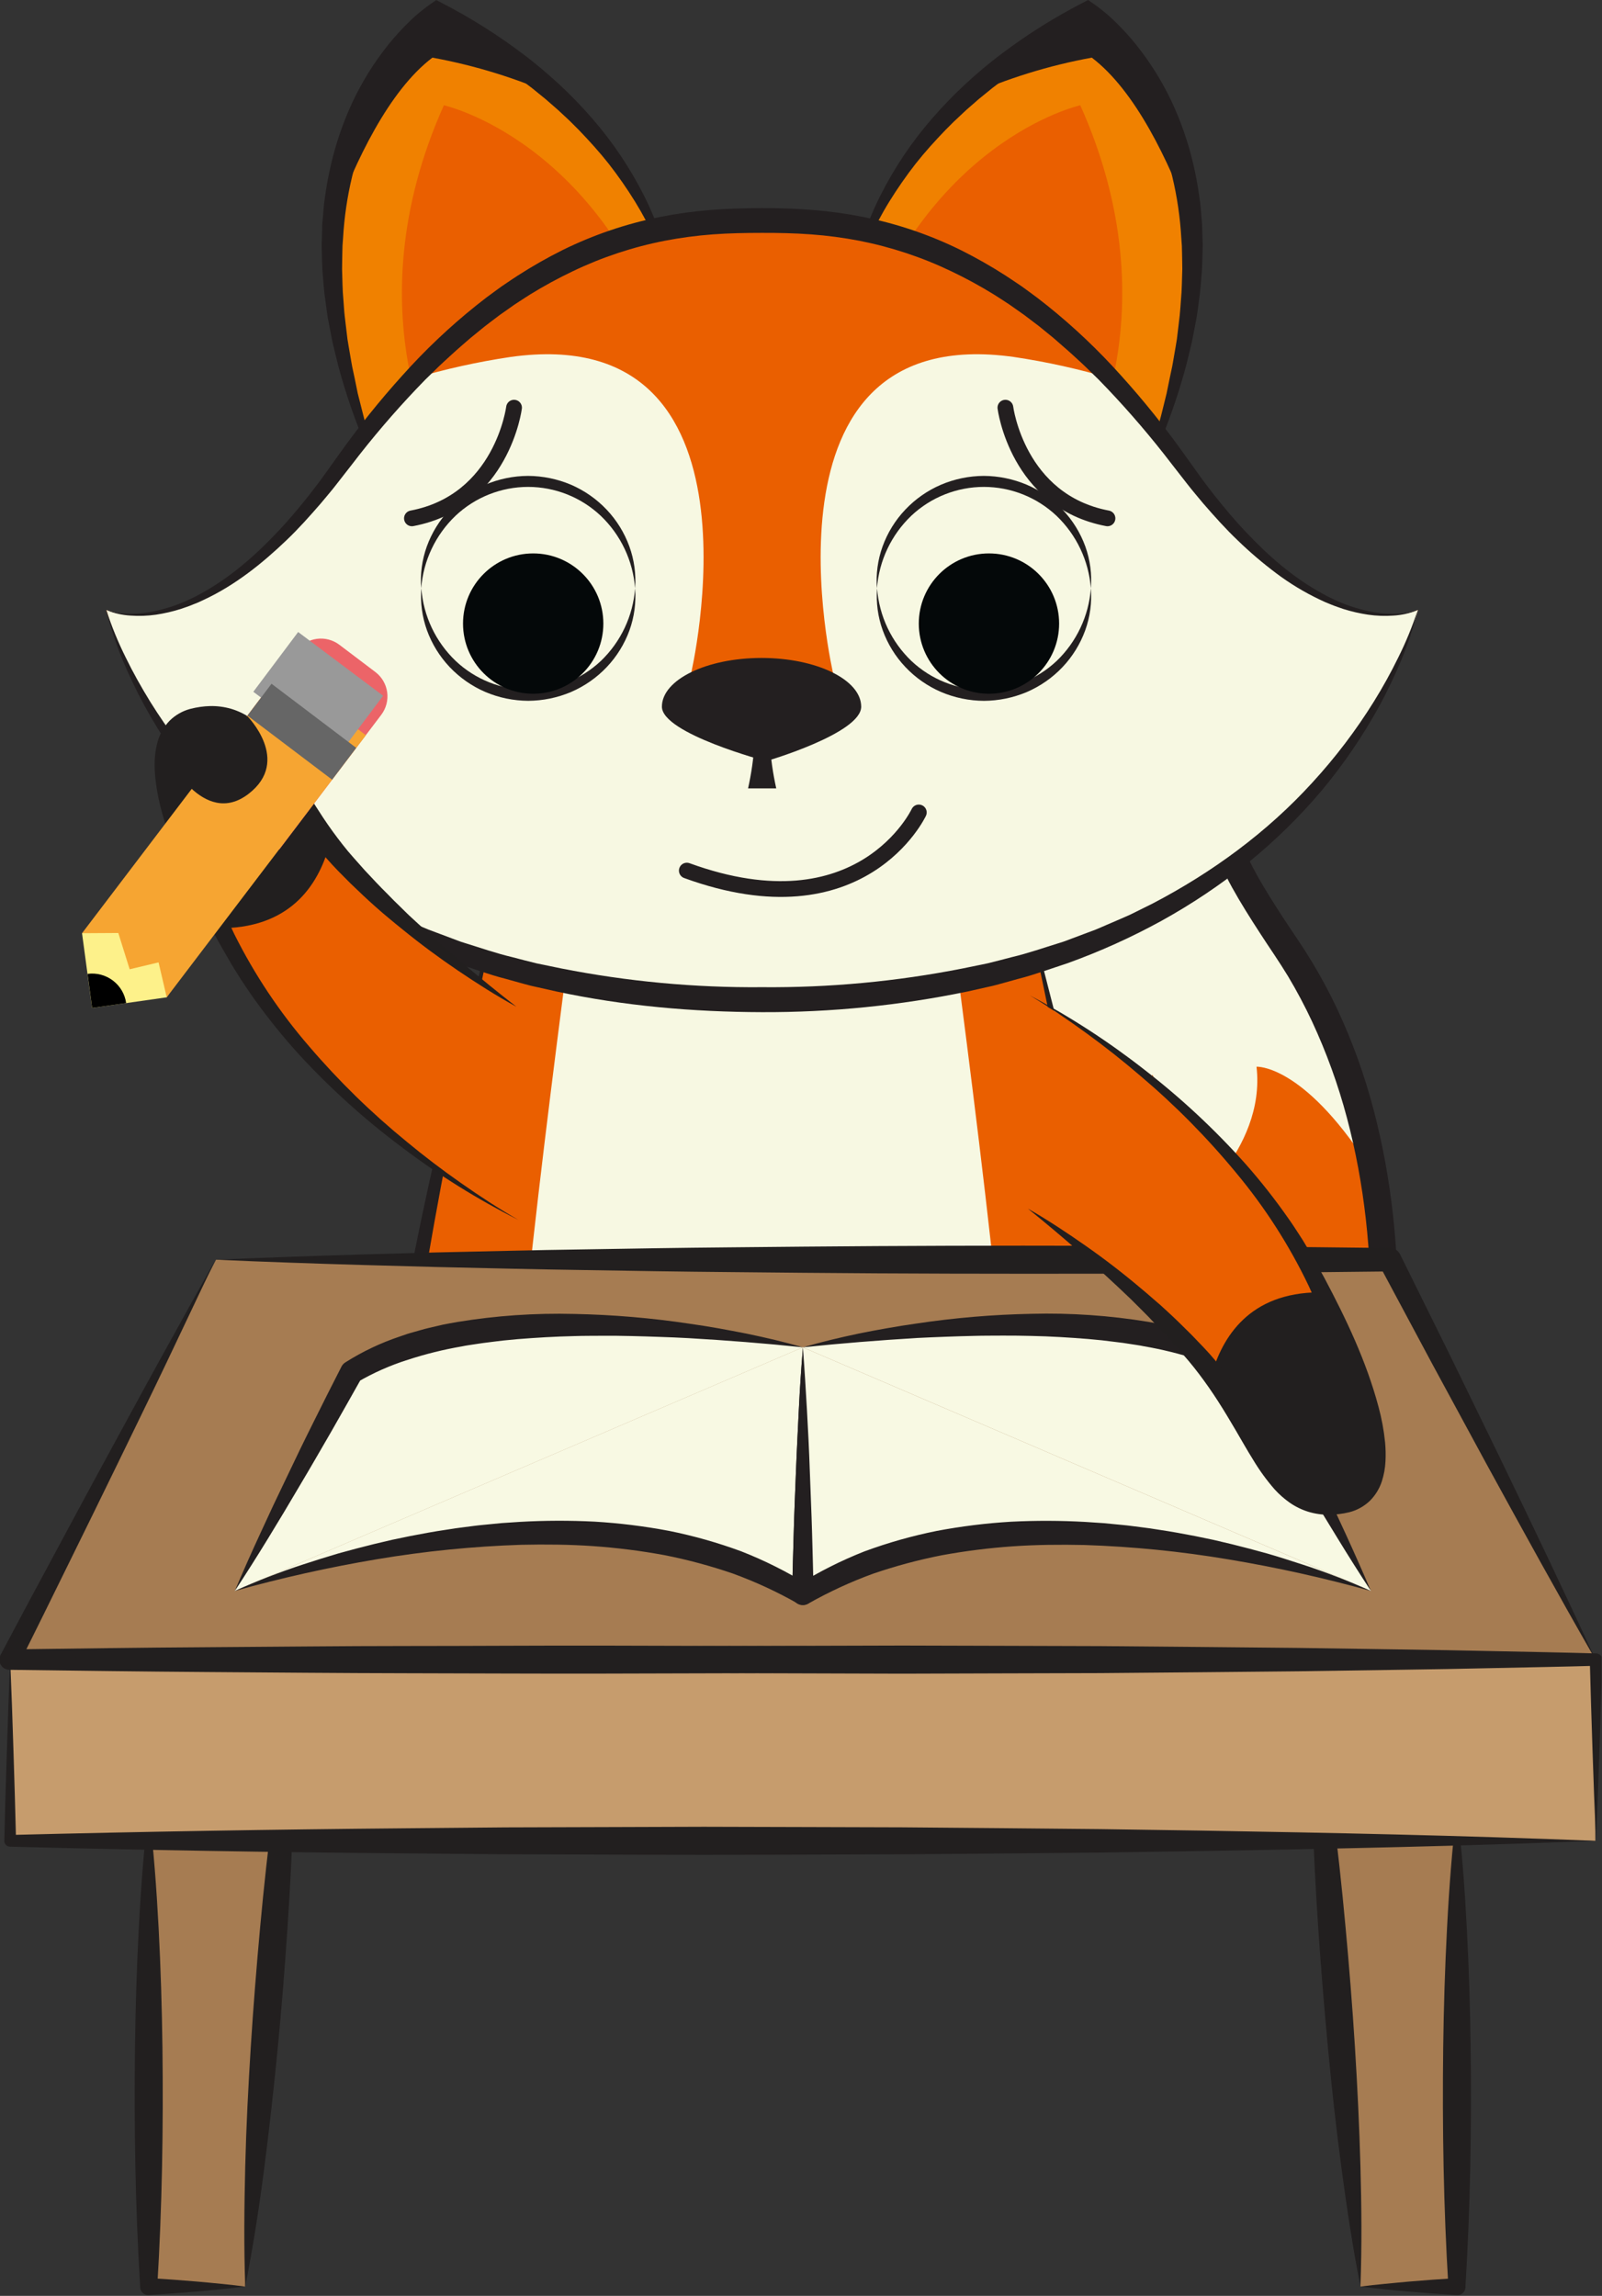 <svg width="598" height="857" viewBox="0 0 598 857" fill="none" xmlns="http://www.w3.org/2000/svg">
<rect x="0" y="0" width="598" height="857" fill="#333333" stroke="none"/>
<g clip-path="url(#clip0_4570_31418)">
<path d="M91.49 853.53H55.54V675.09H105.73L91.49 853.53Z" fill="#A67C52"/>
<path d="M55.54 675.09C59.72 674.58 63.91 674.17 68.09 673.8C72.27 673.43 76.45 673.07 80.64 672.8C84.83 672.53 89 672.23 93.18 671.97C97.36 671.71 101.55 671.5 105.73 671.32C106.208 671.299 106.686 671.372 107.135 671.535C107.585 671.698 107.999 671.949 108.352 672.272C108.705 672.595 108.99 672.985 109.193 673.419C109.395 673.853 109.509 674.322 109.53 674.8V675.42C109.043 690.353 108.293 705.257 107.28 720.13C106.28 735.02 105.1 749.89 103.65 764.74C102.2 779.59 100.56 794.42 98.65 809.23C96.74 824.04 94.45 838.82 91.54 853.56C91.01 838.56 91.17 823.56 91.54 808.66C91.91 793.76 92.68 778.82 93.62 763.93C94.56 749.04 95.75 734.18 97.11 719.32C98.47 704.46 100.11 689.63 101.98 674.82L105.77 678.92C101.59 678.74 97.41 678.49 93.22 678.26C89.03 678.03 84.86 677.75 80.68 677.43C76.5 677.11 72.31 676.8 68.13 676.43C63.95 676.06 59.69 675.59 55.54 675.09Z" fill="#221F1F"/>
<path d="M91.48 853.53C88.48 853.9 85.48 854.26 82.48 854.53C79.48 854.8 76.48 855.14 73.48 855.38C67.48 855.9 61.48 856.32 55.48 856.7C54.694 856.744 53.922 856.477 53.331 855.957C52.739 855.437 52.376 854.705 52.32 853.92V853.92V853.53C50.5 823.79 50.02 794.05 50.38 764.31C50.58 749.44 51.03 734.57 51.81 719.7C52.59 704.83 53.69 689.96 55.51 675.09C57.33 689.96 58.42 704.83 59.21 719.7C60 734.57 60.44 749.44 60.64 764.31C61 794.05 60.52 823.79 58.7 853.53L55.51 850.34C61.51 850.72 67.51 851.14 73.51 851.66C76.51 851.9 79.51 852.23 82.51 852.51C85.51 852.79 88.49 853.15 91.48 853.53Z" fill="#221F1F"/>
<path d="M507.86 853.53H543.8V675.09H493.61L507.86 853.53Z" fill="#A67C52"/>
<path d="M543.8 675.09C539.607 675.59 535.423 676.017 531.25 676.37C527.07 676.77 522.88 677.1 518.7 677.37C514.52 677.64 510.34 677.94 506.15 678.2C501.96 678.46 497.79 678.68 493.61 678.86L497.39 674.76C499.283 689.573 500.907 704.407 502.26 719.26C503.63 734.12 504.83 748.98 505.76 763.87C506.69 778.76 507.42 793.67 507.83 808.6C508.24 823.53 508.39 838.49 507.83 853.5C504.92 838.76 502.71 823.98 500.73 809.17C498.75 794.36 497.12 779.53 495.73 764.68C494.34 749.83 493.11 734.96 492.1 720.07C491.09 705.18 490.33 690.29 489.85 675.36V675.02C489.832 674.542 489.91 674.065 490.078 673.616C490.246 673.168 490.5 672.757 490.828 672.408C491.155 672.058 491.548 671.777 491.984 671.58C492.42 671.383 492.891 671.274 493.37 671.26H493.65C497.83 671.44 502.01 671.68 506.19 671.91C510.37 672.14 514.56 672.43 518.74 672.74C522.92 673.05 527.11 673.38 531.29 673.74C535.47 674.1 539.61 674.58 543.8 675.09Z" fill="#221F1F"/>
<path d="M507.85 853.53C510.85 853.15 513.85 852.79 516.85 852.53C519.85 852.27 522.85 851.92 525.85 851.68C531.85 851.16 537.85 850.74 543.85 850.36L540.66 853.55C538.84 823.81 538.36 794.07 538.72 764.33C538.92 749.46 539.37 734.59 540.15 719.72C540.93 704.85 542.02 689.98 543.85 675.11C545.67 689.98 546.75 704.85 547.54 719.72C548.33 734.59 548.78 749.46 548.97 764.33C549.34 794.07 548.86 823.81 547.03 853.55V853.94C546.976 854.727 546.614 855.461 546.022 855.984C545.431 856.506 544.658 856.774 543.87 856.73V856.73C537.87 856.35 531.87 855.93 525.87 855.41C522.87 855.17 519.87 854.84 516.87 854.56C513.87 854.28 510.85 853.9 507.85 853.53Z" fill="#221F1F"/>
<path d="M251.84 578.61C251.84 578.61 366.2 617.87 360.66 564.81C358.75 546.57 347.42 504.9 352.48 463.15C362.14 383.48 401.82 293.82 453.9 278.23C453.9 278.23 465.38 273.11 460.79 292.01C456.2 310.91 452.4 312.59 480.2 353.83C509.39 397.12 515.87 453.34 515.96 512.2C516.07 582.3 389.29 776.84 249.29 641.96L251.84 578.61Z" fill="#EA5F00"/>
<path d="M510.29 434.3C505.22 404.76 496.07 377.39 480.2 353.85C452.4 312.61 456.2 310.93 460.79 292.03C465.38 273.13 453.9 278.25 453.9 278.25C410.49 291.25 375.69 355.71 359.72 422.95C368.63 419.03 384.52 410.95 398.72 398.19C398.72 398.19 398.72 425.66 395.72 439.1C395.398 440.627 394.943 442.123 394.36 443.57C389.97 453.82 426.57 419.42 430.22 401.12C430.22 401.12 444.13 437.36 441.22 453.27C441.22 453.27 472.69 429.66 469.04 398.19C469.04 398.17 486.13 397.15 510.29 434.3Z" fill="#F7F8E2"/>
<path d="M251.84 578.61C260.84 581.36 269.84 583.68 279.03 585.66C288.151 587.666 297.37 589.195 306.65 590.24C315.9 591.19 325.27 591.58 334.35 590.36C338.843 589.837 343.228 588.623 347.35 586.76C351.285 585.04 354.533 582.055 356.58 578.28C358.406 574.388 359.066 570.049 358.48 565.79C357.99 561.33 357.1 556.71 356.24 552.13C354.48 542.95 352.74 533.69 351.33 524.36C348.52 505.71 346.99 486.66 348.52 467.58C348.91 462.79 349.52 458.11 350.16 453.42C350.8 448.73 351.56 444.06 352.4 439.42C354.073 430.087 356.1 420.84 358.48 411.68C360.86 402.52 363.573 393.44 366.62 384.44C369.69 375.44 373.1 366.6 376.98 357.92C380.833 349.201 385.146 340.692 389.9 332.43C394.671 324.094 400.042 316.117 405.97 308.56C411.954 300.872 418.787 293.884 426.34 287.73C430.198 284.612 434.313 281.826 438.64 279.4C443.033 276.905 447.684 274.894 452.51 273.4L451.91 273.63L452.5 273.39L452.97 273.23C453.28 273.13 453.58 273.04 453.89 272.96C454.523 272.796 455.169 272.683 455.82 272.62C457.368 272.446 458.936 272.617 460.41 273.12C462.136 273.733 463.638 274.852 464.72 276.33C465.578 277.53 466.186 278.891 466.51 280.33C466.651 280.923 466.758 281.524 466.83 282.13C466.83 282.68 466.94 283.27 466.94 283.79C466.963 284.791 466.926 285.793 466.83 286.79C466.653 288.635 466.352 290.465 465.93 292.27C465.54 294.01 465.13 295.56 464.72 297.16C464.31 298.76 463.91 300.3 463.58 301.78C462.877 304.436 462.604 307.188 462.77 309.93C463.22 315.02 465.92 320.66 468.92 326.14C471.92 331.62 475.43 337.09 478.92 342.49C480.69 345.19 482.5 347.89 484.31 350.58L487.07 354.77L489.73 359.05C493.195 364.79 496.362 370.705 499.22 376.77C504.877 388.889 509.42 401.497 512.79 414.44C519.58 440.25 522.22 466.94 521.79 493.44C521.68 500.08 521.4 506.63 520.91 513.32C520.256 520.13 518.977 526.865 517.09 533.44C513.396 546.285 508.515 558.759 502.51 570.7C496.611 582.597 489.885 594.065 482.38 605.02C474.905 615.993 466.605 626.38 457.55 636.09C448.5 645.857 438.564 654.765 427.87 662.7C417.141 670.701 405.437 677.304 393.04 682.35C380.566 687.384 367.335 690.288 353.9 690.94C340.492 691.516 327.088 689.694 314.32 685.56C301.682 681.439 289.687 675.557 278.69 668.09C267.78 660.707 257.624 652.266 248.37 642.89V642.89C248.246 642.766 248.15 642.617 248.088 642.454C248.026 642.29 248 642.115 248.01 641.94L250.01 609.94C250.69 599.39 251.29 588.97 251.84 578.61ZM251.84 578.61C251.54 589.36 251.34 600.05 251.18 610.61L250.58 642L250.19 641C254.95 645.42 259.883 649.627 264.99 653.62C270.07 657.621 275.361 661.346 280.84 664.78C291.685 671.698 303.447 677.063 315.78 680.72C321.907 682.5 328.172 683.764 334.51 684.5C340.818 685.209 347.177 685.349 353.51 684.92C366.197 684.002 378.64 680.96 390.32 675.92C402.04 670.876 413.08 664.378 423.18 656.58C433.336 648.759 442.749 640.019 451.3 630.47C468.447 611.299 482.823 589.82 494.01 566.66C499.626 555.202 504.166 543.248 507.57 530.95C509.223 524.948 510.334 518.81 510.89 512.61C511.33 506.28 511.59 499.78 511.67 493.37C512.02 467.67 509.36 441.9 502.77 417.2C499.5 404.878 495.15 392.868 489.77 381.31C487.078 375.554 484.097 369.936 480.84 364.48L478.34 360.48L475.73 356.48C473.9 353.75 472.08 351.02 470.29 348.25C466.7 342.72 463.16 337.13 459.9 331.25C458.216 328.219 456.707 325.094 455.38 321.89C453.91 318.413 452.969 314.736 452.59 310.98C452.433 309.025 452.466 307.059 452.69 305.11C452.918 303.292 453.252 301.489 453.69 299.71C454.08 298.01 454.51 296.4 454.91 294.83C455.31 293.26 455.74 291.66 456.07 290.22C456.403 288.852 456.641 287.462 456.78 286.06C456.917 284.979 456.893 283.884 456.71 282.81C456.64 282.46 456.53 282.29 456.58 282.37C456.696 282.52 456.852 282.635 457.03 282.7C457.17 282.75 457.08 282.7 456.8 282.7C456.638 282.715 456.478 282.742 456.32 282.78L456.06 282.86H455.95L455.35 283.08C446.979 285.724 439.178 289.913 432.35 295.43C425.321 301.065 418.948 307.472 413.35 314.53C401.93 328.7 392.77 344.85 385.08 361.61C377.423 378.476 371.11 395.92 366.2 413.78C361.229 431.642 357.655 449.864 355.51 468.28C353.61 486.56 354.64 505.18 356.98 523.62C358.13 532.85 359.69 542.05 361.16 551.32C361.88 555.98 362.64 560.59 363.04 565.46C363.236 567.977 363.132 570.508 362.73 573C362.311 575.555 361.47 578.022 360.24 580.3C358.987 582.586 357.323 584.62 355.33 586.3C353.388 587.932 351.223 589.279 348.9 590.3C344.399 592.19 339.633 593.37 334.77 593.8C325.21 594.8 315.77 593.97 306.39 592.67C297.08 591.303 287.855 589.406 278.76 586.99C269.69 584.47 260.69 581.75 251.84 578.61Z" fill="#231F20"/>
<path d="M420.21 530.42C418.93 483.69 383.03 337.19 383.03 337.19L284.48 339.83L185.93 337.19C185.93 337.19 150.03 483.69 148.75 530.42C147.47 577.15 150.03 682.71 284.48 680.07C418.93 682.71 421.49 577.15 420.21 530.42Z" fill="#EA5F00"/>
<path d="M185.93 337.19C178.49 372.41 171.13 407.63 164.58 442.98C161.29 460.65 158.15 478.34 155.63 496.08C154.39 504.94 153.25 513.83 152.63 522.66L152.41 525.96L152.29 529.24C152.2 531.42 152.2 533.7 152.18 535.91C152.18 540.37 152.18 544.82 152.36 549.26C152.641 558.103 153.443 566.921 154.76 575.67C156.06 584.352 158.067 592.914 160.76 601.27C163.417 609.545 166.989 617.497 171.41 624.98C175.803 632.39 181.186 639.166 187.41 645.12C193.661 651.012 200.662 656.056 208.23 660.12C212.043 662.148 215.965 663.96 219.98 665.55C223.98 667.13 228.14 668.46 232.32 669.64C240.757 671.923 249.37 673.491 258.07 674.33L261.35 674.65L264.64 674.88C266.82 675.06 269.03 675.12 271.22 675.22C273.41 675.32 275.63 675.31 277.83 675.36L284.54 675.31L291.25 675.36C293.45 675.31 295.66 675.36 297.86 675.22C300.06 675.08 302.26 675.06 304.44 674.88L307.73 674.65L311.01 674.33C319.709 673.486 328.323 671.918 336.76 669.64C340.94 668.45 345.08 667.13 349.1 665.54C353.115 663.954 357.038 662.144 360.85 660.12C368.418 656.04 375.415 650.98 381.66 645.07C387.884 639.119 393.267 632.347 397.66 624.94C402.059 617.477 405.614 609.549 408.26 601.3C410.945 592.945 412.935 584.382 414.21 575.7C415.531 566.952 416.335 558.133 416.62 549.29C416.767 544.85 416.827 540.4 416.8 535.94C416.8 533.73 416.8 531.45 416.69 529.27L416.57 525.99L416.34 522.69C415.7 513.86 414.55 504.98 413.34 496.11C410.81 478.37 407.68 460.68 404.34 443.01C397.8 407.66 390.44 372.44 383 337.22C392.46 371.96 401.077 406.92 408.85 442.1C412.7 459.7 416.31 477.36 419.37 495.17C420.89 504.08 422.23 513.03 423.08 522.17L423.38 525.59L423.58 529.05C423.72 531.37 423.76 533.59 423.83 535.87C423.95 540.4 423.99 544.95 423.92 549.51C423.65 567.71 421.66 586.15 416.1 603.86C413.361 612.724 409.645 621.257 405.02 629.3C400.318 637.45 394.525 644.919 387.8 651.5C381.043 658.06 373.414 663.66 365.13 668.14C361.002 670.352 356.756 672.335 352.41 674.08C348.074 675.784 343.655 677.269 339.17 678.53C330.242 680.987 321.123 682.689 311.91 683.62L308.47 683.97L305.03 684.23C302.74 684.42 300.44 684.49 298.15 684.61C295.86 684.73 293.56 684.72 291.26 684.78C288.96 684.84 286.74 684.78 284.48 684.78H277.7C275.4 684.72 273.11 684.72 270.81 684.6C268.51 684.48 266.22 684.42 263.93 684.22L260.49 683.96L257.05 683.61C247.837 682.683 238.719 680.983 229.79 678.53C225.32 677.24 220.89 675.8 216.55 674.07C212.203 672.335 207.96 670.352 203.84 668.13C195.554 663.652 187.926 658.053 181.17 651.49C174.444 644.914 168.65 637.448 163.95 629.3C159.306 621.221 155.579 612.647 152.84 603.74C147.28 586.04 145.3 567.6 145.02 549.4C144.95 544.84 145.02 540.29 145.11 535.76C145.18 533.48 145.23 531.26 145.37 528.94L145.56 525.48L145.87 522.06C146.71 512.96 148.06 504.06 149.58 495.06C152.64 477.25 156.24 459.59 160.09 441.99C163.94 424.39 168.09 406.87 172.4 389.39C174.573 380.65 176.774 371.923 179 363.21C181.227 354.497 183.537 345.823 185.93 337.19Z" fill="#231F20"/>
<path d="M383.03 337.19C366.66 339.69 350.24 341.19 333.81 342.43C317.38 343.67 300.93 344.43 284.48 344.9C268.034 344.427 251.59 343.607 235.15 342.44C218.72 341.22 202.3 339.7 185.93 337.19C202.41 335.63 218.84 335.04 235.26 334.76C251.68 334.48 268.08 334.65 284.48 335.13C300.88 334.657 317.287 334.537 333.7 334.77C350.12 335.06 366.55 335.64 383.03 337.19Z" fill="#231F20"/>
<path d="M220.29 670.16C230.918 672.277 241.664 673.753 252.47 674.58C257.81 674.98 263.14 675.23 268.47 675.35C271.14 675.41 273.81 675.45 276.47 675.43C279.13 675.41 281.86 675.43 284.59 675.35L288.68 675.42H292.68C295.36 675.42 298.03 675.42 300.68 675.32C306.013 675.2 311.347 674.937 316.68 674.53C327.484 673.687 338.227 672.191 348.85 670.05C339.4 675.9 328.65 679.58 317.74 681.89C312.266 683.017 306.729 683.811 301.16 684.27C299.77 684.4 298.37 684.49 296.98 684.56C295.59 684.63 294.2 684.72 292.8 684.75C290 684.82 287.26 684.82 284.54 684.8C281.82 684.78 279.09 684.8 276.28 684.74C274.89 684.74 273.5 684.63 272.11 684.56C270.72 684.49 269.32 684.41 267.93 684.27C262.36 683.824 256.823 683.035 251.35 681.91C240.51 679.63 229.76 675.97 220.29 670.16Z" fill="#231F20"/>
<path d="M376.1 535.8C375.24 490.42 350.98 314.25 350.98 314.25L284.38 316.81L217.78 314.25C217.78 314.25 193.52 490.42 192.69 535.8C191.86 581.18 193.56 647.36 284.42 644.8C375.24 647.36 376.97 581.19 376.1 535.8Z" fill="#F7F8E2"/>
<path d="M250.62 106.58C250.62 106.58 243.92 46.58 163.13 5.31C163.13 5.31 90.07 53.92 143.36 181.12L250.62 106.58Z" fill="#F08100"/>
<path d="M165.69 39.3C165.69 39.3 224.64 52.3 250.61 134.09L165.69 174.63C165.69 174.63 130.46 117.92 165.69 39.3Z" fill="#EA5F00"/>
<path d="M161.41 21.52C177.511 24.461 193.198 29.337 208.13 36.04C194.573 23.829 179.438 13.493 163.13 5.31C163.13 5.31 129.31 27.83 124.48 82.31C132.69 60.16 145.12 33.88 161.41 21.52Z" fill="#231F20"/>
<path d="M250.62 106.58C249.982 103.772 249.171 101.007 248.19 98.3C247.19 95.6 246.19 92.92 245 90.3C242.669 85.09 239.997 80.038 237 75.18C234.006 70.343 230.755 65.669 227.26 61.18C223.75 56.73 219.94 52.54 216.02 48.47L213.02 45.47C212.02 44.47 210.96 43.54 209.93 42.57L208.39 41.13L206.79 39.73L203.6 36.95L200.31 34.28L198.67 32.94L196.98 31.66L193.61 29.1L190.16 26.65C180.889 20.162 171.153 14.367 161.03 9.31L165.63 9.05L165.18 9.37L164.67 9.77C164.32 10.03 163.97 10.32 163.62 10.61C162.91 11.18 162.22 11.81 161.53 12.41C160.16 13.67 158.8 14.95 157.53 16.31C154.903 19.013 152.463 21.893 150.23 24.93C145.674 30.996 141.813 37.553 138.72 44.48C135.583 51.433 133.128 58.673 131.39 66.1C129.607 73.58 128.493 81.203 128.06 88.88L127.85 91.76L127.78 94.66C127.78 96.59 127.67 98.53 127.69 100.46C127.84 104.33 127.81 108.22 128.2 112.1C128.36 114.04 128.45 115.98 128.67 117.92L129.36 123.73L129.71 126.64L130.19 129.54L131.19 135.33C131.5 137.27 131.99 139.17 132.37 141.1L133.55 146.87C134.55 150.68 135.44 154.52 136.46 158.33C137.48 162.14 138.61 165.93 139.76 169.72C140.91 173.51 142.21 177.25 143.39 181.06C136.12 166.831 130.372 151.875 126.24 136.44L124.81 130.59L124.1 127.66L123.52 124.66L122.37 118.73C122.03 116.73 121.81 114.73 121.53 112.73C120.9 108.73 120.67 104.73 120.34 100.65C120.22 98.65 120.21 96.6 120.14 94.57L120.07 91.57L120.16 88.52L120.25 85.46C120.25 84.46 120.25 83.46 120.41 82.46L120.93 76.36C121.45 72.36 122.02 68.26 122.93 64.25C124.594 56.187 127.091 48.318 130.38 40.77C133.693 33.181 137.878 26.002 142.85 19.38C145.333 16.044 148.04 12.88 150.95 9.91C152.4 8.41 153.95 6.91 155.49 5.57C156.31 4.88 157.09 4.19 157.94 3.57C158.36 3.23 158.78 2.9 159.23 2.57L159.9 2.08L160.66 1.54L162.84 0.02L165.26 1.28C175.72 6.689 185.702 12.975 195.1 20.07C199.83 23.58 204.3 27.44 208.66 31.4C212.98 35.411 217.082 39.651 220.95 44.1C228.688 52.97 235.271 62.785 240.54 73.31C243.163 78.544 245.366 83.978 247.13 89.56C248.027 92.333 248.781 95.15 249.39 98C250.007 100.826 250.418 103.694 250.62 106.58Z" fill="#231F20"/>
<path d="M318.34 106.58C318.34 106.58 325.04 46.58 405.83 5.31C405.83 5.31 478.89 53.92 425.6 181.12L318.34 106.58Z" fill="#F08100"/>
<path d="M403.25 39.3C403.25 39.3 344.31 52.3 318.34 134.09L403.25 174.59C403.25 174.59 438.5 117.92 403.25 39.3Z" fill="#EA5F00"/>
<path d="M407.55 21.52C391.449 24.461 375.762 29.337 360.83 36.04C374.387 23.829 389.522 13.493 405.83 5.31C405.83 5.31 439.65 27.83 444.48 82.31C436.31 60.16 423.84 33.88 407.55 21.52Z" fill="#231F20"/>
<path d="M318.34 106.58C318.56 103.686 318.991 100.812 319.63 97.98C320.239 95.13 320.993 92.313 321.89 89.54C323.654 83.958 325.857 78.524 328.48 73.29C333.749 62.764 340.332 52.95 348.07 44.08C351.937 39.631 356.04 35.392 360.36 31.38C364.72 27.38 369.19 23.56 373.92 20.05C383.318 12.955 393.3 6.669 403.76 1.26L406.18 0L408.36 1.52L409.12 2.06L409.79 2.55C410.24 2.88 410.66 3.21 411.08 3.55C411.93 4.21 412.71 4.9 413.52 5.55C415.1 6.943 416.616 8.39 418.07 9.89C420.98 12.861 423.687 16.024 426.17 19.36C431.142 25.983 435.327 33.161 438.64 40.75C441.929 48.298 444.426 56.167 446.09 64.23C446.97 68.23 447.54 72.29 448.09 76.34L448.61 82.44C448.72 83.44 448.74 84.44 448.77 85.44L448.86 88.5L448.95 91.55L448.88 94.55C448.81 96.55 448.8 98.61 448.68 100.63C448.35 104.63 448.12 108.72 447.49 112.71C447.21 114.71 446.99 116.71 446.65 118.71L445.5 124.64L444.92 127.64L444.21 130.57L442.78 136.42C438.644 151.854 432.895 166.809 425.63 181.04C426.81 177.23 428.04 173.46 429.26 169.7C430.48 165.94 431.46 162.1 432.56 158.31C433.66 154.52 434.49 150.66 435.47 146.85L436.65 141.08C437.03 139.15 437.52 137.25 437.83 135.31L438.83 129.52L439.31 126.62L439.66 123.71L440.35 117.9C440.57 115.96 440.66 114.02 440.82 112.08C441.21 108.2 441.18 104.31 441.33 100.44C441.33 98.51 441.26 96.57 441.24 94.64L441.17 91.74L440.96 88.86C440.527 81.183 439.413 73.56 437.63 66.08C435.892 58.653 433.437 51.413 430.3 44.46C427.207 37.533 423.346 30.976 418.79 24.91C416.557 21.873 414.117 18.993 411.49 16.29C410.2 14.93 408.84 13.65 407.49 12.39C406.8 11.79 406.11 11.16 405.4 10.59C405.05 10.3 404.7 10.01 404.35 9.75L403.83 9.35L403.39 9.03L407.99 9.29C397.867 14.347 388.131 20.142 378.86 26.63L375.41 29.08L372.04 31.64L370.35 32.92L368.71 34.26L365.42 36.93L362.23 39.71L360.63 41.11L359.09 42.55C358.09 43.55 357.01 44.47 356 45.45L353 48.45C349.08 52.52 345.27 56.71 341.76 61.16C338.265 65.649 335.014 70.323 332.02 75.16C329.023 80.019 326.351 85.069 324.02 90.28C322.83 92.88 321.8 95.56 320.83 98.28C319.828 100.992 318.997 103.764 318.34 106.58V106.58Z" fill="#231F20"/>
<path d="M284.48 373.18C493.8 373.18 529.24 227.73 529.24 227.73C529.24 227.73 492.95 244.4 442.31 174.73C378.14 86.42 320.77 82.31 284.48 82.31C248.19 82.31 190.82 86.42 126.65 174.73C76.01 244.43 39.72 227.73 39.72 227.73C39.72 227.73 75.16 373.18 284.48 373.18Z" fill="#EA5F00"/>
<path d="M311.11 251.91L284.48 263.63L257.85 251.91C257.85 251.91 289.36 119.36 190.55 133.25C178.227 135.084 166.05 137.791 154.11 141.35C144.267 151.869 135.108 163.009 126.69 174.7C76.05 244.4 39.76 227.7 39.76 227.7C39.76 227.7 75.2 373.15 284.52 373.15C493.84 373.15 529.28 227.7 529.28 227.7C529.28 227.7 492.99 244.37 442.35 174.7C433.919 163.008 424.747 151.868 414.89 141.35C402.951 137.791 390.773 135.084 378.45 133.25C279.6 119.36 311.11 251.91 311.11 251.91Z" fill="#F7F8E2"/>
<path d="M39.69 227.73C41.652 233.773 44.058 239.662 46.89 245.35C49.66 251.05 52.77 256.57 56.08 261.95C62.746 272.668 70.395 282.741 78.93 292.04C95.93 310.67 116.44 325.68 138.61 337.26L147.03 341.43C149.87 342.73 152.77 343.92 155.64 345.18C157.08 345.78 158.5 346.44 159.96 347.01L164.36 348.66L168.75 350.31C170.23 350.84 171.66 351.47 173.17 351.9C179.17 353.75 185.07 355.83 191.17 357.27C194.17 358.04 197.23 358.88 200.28 359.6L209.49 361.5C234.171 366.372 259.284 368.717 284.44 368.5C309.593 368.718 334.703 366.373 359.38 361.5L368.6 359.61C371.65 358.89 374.67 358.05 377.7 357.28C383.82 355.84 389.7 353.75 395.7 351.91C397.21 351.48 398.7 350.85 400.12 350.33L404.52 348.68L408.92 347.03C410.38 346.46 411.79 345.78 413.23 345.18C416.1 343.93 419 342.74 421.85 341.44L430.26 337.27C452.43 325.69 472.99 310.68 489.94 292.05C498.475 282.755 506.125 272.685 512.79 261.97C516.136 256.594 519.203 251.05 521.98 245.36C524.819 239.678 527.229 233.792 529.19 227.75C527.675 233.953 525.696 240.034 523.27 245.94C520.822 251.854 518.072 257.638 515.03 263.27C508.862 274.545 501.614 285.195 493.39 295.07C485.076 304.92 475.848 313.96 465.83 322.07C455.757 330.17 445.008 337.39 433.7 343.65C422.375 349.882 410.575 355.208 398.41 359.58C392.27 361.58 386.2 363.85 379.95 365.43C376.83 366.28 373.73 367.2 370.61 367.99L361.17 370.11C335.927 375.339 310.208 377.923 284.43 377.82C258.73 377.75 232.93 375.52 207.7 370.1L198.26 367.98C195.13 367.19 192.03 366.27 188.92 365.42C182.66 363.84 176.59 361.58 170.46 359.57C158.293 355.199 146.493 349.869 135.17 343.63C123.86 337.377 113.11 330.16 103.04 322.06C93.019 313.953 83.791 304.912 75.48 295.06C67.253 285.186 60.006 274.536 53.84 263.26C50.797 257.631 48.043 251.85 45.59 245.94C43.175 240.024 41.203 233.938 39.69 227.73V227.73Z" fill="#231F20"/>
<path d="M529.24 227.73C526.331 228.917 523.246 229.613 520.11 229.79C516.963 230.017 513.802 229.903 510.68 229.45C507.549 228.985 504.459 228.273 501.44 227.32C499.95 226.79 498.44 226.32 496.98 225.71L494.78 224.81L492.62 223.81C486.896 221.092 481.461 217.802 476.4 213.99C471.342 210.199 466.529 206.09 461.99 201.69C457.41 197.33 453.22 192.62 449.08 187.85C447.08 185.42 445.02 183.04 443.08 180.53L437.32 173.14C429.827 163.349 421.816 153.965 413.32 145.03L410.12 141.71L406.82 138.49C404.65 136.31 402.37 134.26 400.11 132.19C397.85 130.12 395.5 128.19 393.21 126.13L389.65 123.23C388.47 122.23 387.28 121.3 386.05 120.4L382.4 117.63L378.67 115L376.8 113.68L374.89 112.43C373.61 111.61 372.35 110.76 371.05 109.96C365.88 106.764 360.538 103.853 355.05 101.24C344.143 96.015 332.618 92.195 320.75 89.87C314.802 88.724 308.792 87.93 302.75 87.49C296.7 87.04 290.59 86.92 284.43 86.93C278.27 86.94 272.16 87.04 266.11 87.49C260.068 87.933 254.058 88.731 248.11 89.88C236.241 92.2 224.715 96.021 213.81 101.25C208.323 103.865 202.982 106.776 197.81 109.97C196.52 110.77 195.26 111.62 193.98 112.44L192.07 113.69L190.2 115.01L186.46 117.64L182.81 120.41C181.58 121.31 180.4 122.27 179.22 123.24L175.66 126.14C173.37 128.14 171 130.14 168.76 132.2C166.52 134.26 164.22 136.32 162.05 138.5L158.75 141.72L155.55 145.04C147.051 153.973 139.04 163.356 131.55 173.15L125.79 180.54C123.88 183.05 121.79 185.43 119.79 187.86C115.66 192.62 111.47 197.34 106.89 201.7C97.79 210.41 87.76 218.42 76.25 223.82L74.1 224.82L71.89 225.71C70.44 226.34 68.89 226.8 67.43 227.33C64.41 228.278 61.32 228.99 58.19 229.46C55.067 229.904 51.906 230.015 48.76 229.79C45.624 229.613 42.538 228.917 39.63 227.73C42.584 228.684 45.676 229.144 48.78 229.09C51.864 229.084 54.938 228.748 57.95 228.09C60.952 227.436 63.9 226.557 66.77 225.46C68.18 224.85 69.61 224.32 70.99 223.63L73.06 222.63L75.06 221.54C85.84 215.65 95.21 207.46 103.61 198.54C107.86 194.1 111.79 189.35 115.61 184.54C117.46 182.08 119.39 179.68 121.15 177.15L126.58 169.57C133.879 159.31 141.769 149.483 150.21 140.14C158.651 130.688 167.866 121.958 177.76 114.04L181.51 111.1L185.36 108.27L187.29 106.87L189.29 105.52C190.61 104.64 191.92 103.72 193.29 102.86C198.667 99.397 204.229 96.229 209.95 93.37C221.486 87.679 233.716 83.52 246.33 81C252.606 79.753 258.951 78.875 265.33 78.37C271.7 77.86 278.07 77.7 284.33 77.68C290.59 77.66 296.99 77.86 303.33 78.37C309.709 78.878 316.054 79.76 322.33 81.01C334.943 83.52 347.172 87.679 358.7 93.38C364.423 96.241 369.988 99.409 375.37 102.87C376.71 103.73 378.01 104.65 379.37 105.53L381.37 106.88L383.3 108.28L387.14 111.11L390.9 114.05C400.786 121.973 409.998 130.703 418.44 140.15C426.883 149.491 434.773 159.318 442.07 169.58L447.5 177.16C449.26 179.69 451.19 182.09 453.04 184.55C456.88 189.37 460.81 194.12 465.04 198.55C473.44 207.5 482.81 215.68 493.59 221.55L495.59 222.64L497.66 223.64C499.03 224.34 500.47 224.87 501.88 225.48C504.75 226.577 507.698 227.456 510.7 228.11C513.712 228.768 516.786 229.104 519.87 229.11C523.049 229.187 526.218 228.721 529.24 227.73V227.73Z" fill="#231F20"/>
<path d="M321.47 263.79C321.47 273.79 285.97 284.14 285.97 284.14C285.97 284.14 247.08 273.84 247.08 263.79C247.08 253.74 263.73 245.6 284.27 245.6C304.81 245.6 321.47 253.74 321.47 263.79Z" fill="#231F20"/>
<path d="M197.15 259.55C219.203 259.55 237.08 241.673 237.08 219.62C237.08 197.567 219.203 179.69 197.15 179.69C175.097 179.69 157.22 197.567 157.22 219.62C157.22 241.673 175.097 259.55 197.15 259.55Z" fill="#F7F8E2"/>
<path d="M237.07 219.62C237.489 224.933 236.773 230.275 234.97 235.29C233.118 240.388 230.239 245.051 226.51 248.99C222.742 252.97 218.203 256.141 213.17 258.31C208.105 260.45 202.668 261.568 197.17 261.6C191.67 261.573 186.231 260.451 181.17 258.3C176.137 256.13 171.599 252.959 167.83 248.98C164.105 245.04 161.229 240.377 159.38 235.28C157.577 230.268 156.858 224.93 157.27 219.62C158.052 229.928 162.622 239.582 170.1 246.72C177.431 253.632 187.124 257.484 197.2 257.49C207.27 257.472 216.956 253.622 224.29 246.72C231.747 239.572 236.298 229.92 237.07 219.62Z" fill="#231F20"/>
<path d="M237.07 219.62C236.288 209.315 231.717 199.664 224.24 192.53C216.91 185.621 207.223 181.766 197.15 181.75C187.074 181.756 177.381 185.608 170.05 192.52C162.572 199.658 158.002 209.312 157.22 219.62C156.808 214.31 157.527 208.972 159.33 203.96C161.179 198.863 164.056 194.2 167.78 190.26C171.549 186.281 176.088 183.11 181.12 180.94C186.181 178.789 191.621 177.667 197.12 177.64C202.618 177.672 208.056 178.79 213.12 180.93C218.153 183.099 222.692 186.27 226.46 190.25C230.189 194.189 233.069 198.852 234.92 203.95C236.741 208.962 237.473 214.303 237.07 219.62V219.62Z" fill="#231F20"/>
<path d="M199.03 258.96C213.494 258.96 225.22 247.234 225.22 232.77C225.22 218.306 213.494 206.58 199.03 206.58C184.566 206.58 172.84 218.306 172.84 232.77C172.84 247.234 184.566 258.96 199.03 258.96Z" fill="#040809"/>
<path d="M367.28 259.55C389.333 259.55 407.21 241.673 407.21 219.62C407.21 197.567 389.333 179.69 367.28 179.69C345.227 179.69 327.35 197.567 327.35 219.62C327.35 241.673 345.227 259.55 367.28 259.55Z" fill="#F7F8E2"/>
<path d="M407.2 219.62C407.622 224.937 406.903 230.283 405.09 235.3C403.242 240.397 400.366 245.061 396.64 249C392.872 252.98 388.333 256.151 383.3 258.32C378.235 260.459 372.798 261.577 367.3 261.61C361.8 261.584 356.361 260.463 351.3 258.31C346.265 256.145 341.725 252.973 337.96 248.99C334.232 245.052 331.355 240.389 329.51 235.29C327.698 230.28 326.978 224.941 327.4 219.63C328.178 229.937 332.745 239.591 340.22 246.73C347.553 253.638 357.245 257.49 367.32 257.5C377.393 257.484 387.083 253.633 394.42 246.73C401.876 239.578 406.427 229.923 407.2 219.62V219.62Z" fill="#231F20"/>
<path d="M407.2 219.62C406.413 209.316 401.843 199.667 394.37 192.53C387.037 185.62 377.346 181.765 367.27 181.75C357.195 181.76 347.503 185.612 340.17 192.52C332.695 199.659 328.128 209.313 327.35 219.62C326.928 214.309 327.648 208.97 329.46 203.96C331.305 198.861 334.182 194.198 337.91 190.26C341.675 186.277 346.215 183.105 351.25 180.94C356.311 178.787 361.75 177.666 367.25 177.64C372.748 177.673 378.185 178.791 383.25 180.93C388.323 183.102 392.897 186.291 396.69 190.3C400.416 194.239 403.292 198.903 405.14 204C406.927 209.001 407.63 214.326 407.2 219.62Z" fill="#231F20"/>
<path d="M369.16 258.96C383.624 258.96 395.35 247.234 395.35 232.77C395.35 218.306 383.624 206.58 369.16 206.58C354.696 206.58 342.97 218.306 342.97 232.77C342.97 247.234 354.696 258.96 369.16 258.96Z" fill="#040809"/>
<path d="M191.88 152.18C191.88 152.18 187.44 187.09 153.77 193.49" stroke="#231F20" stroke-width="5.89" stroke-miterlimit="10" stroke-linecap="round"/>
<path d="M375.3 152.18C375.3 152.18 379.73 187.09 413.4 193.49" stroke="#231F20" stroke-width="5.89" stroke-miterlimit="10" stroke-linecap="round"/>
<path d="M191.55 375.83C191.55 375.83 157.55 352.5 129.86 322.07C104.11 293.78 100.74 263.45 74.5 268.92C52.42 273.53 67.5 316.27 86.92 352.3C125.18 423.38 194.77 455.37 194.77 455.37L191.55 375.83Z" fill="#EA5F00"/>
<path d="M83.61 346.47C109.28 345.82 119.41 329.47 123.27 314.21C103.27 288.49 98.32 263.95 74.5 268.92C53.62 273.3 64.86 312.36 83.61 346.47Z" fill="#221F1F"/>
<path d="M192.77 375.8C185.26 371.69 178.03 367.09 170.92 362.28C163.81 357.47 156.92 352.36 150.24 346.92C148.55 345.59 146.91 344.2 145.24 342.82L142.76 340.74L140.33 338.61C137.09 335.76 133.97 332.77 130.85 329.77L126.27 325.16C124.74 323.61 123.27 321.97 121.8 320.32C118.9 317.02 116.21 313.54 113.64 310.01C108.51 302.96 104.04 295.5 99.43 288.6C94.82 281.7 89.78 275.31 83.59 273.67C81.991 273.238 80.336 273.05 78.68 273.11C77.8 273.127 76.922 273.197 76.05 273.32C75.198 273.431 74.353 273.591 73.52 273.8C72.24 274.128 71.063 274.774 70.1 275.68C69.14 276.688 68.431 277.907 68.03 279.24C67.03 282.24 66.92 286.13 67.26 289.99C67.676 293.993 68.385 297.96 69.38 301.86C71.499 309.918 74.134 317.831 77.27 325.55C80.34 333.38 83.8 341.09 87.48 348.72C95.007 363.805 104.397 377.885 115.43 390.63C126.455 403.518 138.61 415.396 151.75 426.12C158.29 431.54 165.054 436.693 172.04 441.58C179.04 446.48 186.14 451.15 193.54 455.39C178.265 447.691 163.719 438.624 150.08 428.3C136.299 418.016 123.495 406.484 111.83 393.85C106.016 387.469 100.57 380.761 95.52 373.76C94.23 372.03 93.03 370.22 91.82 368.43L90.01 365.73L88.29 362.98L86.57 360.22L84.94 357.4L81.71 351.77C73.39 336.71 65.62 321.22 60.71 304.2C59.46 299.867 58.563 295.439 58.03 290.96C57.76 288.61 57.666 286.244 57.75 283.88C57.833 281.327 58.25 278.795 58.99 276.35C59.849 273.59 61.342 271.069 63.35 268.99C65.465 266.913 68.079 265.415 70.94 264.64C72.175 264.317 73.427 264.063 74.69 263.88C75.93 263.702 77.178 263.595 78.43 263.56C81.049 263.508 83.66 263.845 86.18 264.56C88.704 265.298 91.099 266.421 93.28 267.89C95.331 269.286 97.225 270.899 98.93 272.7C101.988 276.079 104.739 279.723 107.15 283.59C109.54 287.27 111.7 290.96 113.9 294.59C116.1 298.22 118.33 301.76 120.63 305.23C122.93 308.7 125.37 312.06 127.93 315.31C129.21 316.94 130.51 318.53 131.93 320.1L136.11 324.81C138.98 327.89 141.86 330.97 144.86 333.93L147.08 336.2L149.35 338.41C150.86 339.89 152.35 341.41 153.92 342.82C166.25 354.3 179.26 365.3 192.77 375.8Z" fill="#221F1F"/>
<path d="M289.76 294.3C288.524 288.761 287.722 283.134 287.36 277.47C287.365 277.433 287.365 277.397 287.36 277.36C287.36 277.26 287.36 277.16 287.31 277.06L287.25 276.8C287.25 276.7 287.18 276.61 287.14 276.51C287.107 276.435 287.071 276.361 287.03 276.29C286.983 276.197 286.929 276.106 286.87 276.02L286.73 275.83C286.662 275.749 286.588 275.672 286.51 275.6L286.34 275.44C286.263 275.371 286.179 275.311 286.09 275.26C286.02 275.208 285.947 275.161 285.87 275.12L285.62 275L285.35 274.9C285.268 274.875 285.184 274.855 285.1 274.84H284.78H284.68H284.32H284.22H283.91L283.65 274.9L283.41 274.99L283.11 275.13L282.94 275.24C282.837 275.301 282.74 275.371 282.65 275.45L282.52 275.57L282.26 275.84L282.15 276C282.079 276.095 282.015 276.195 281.96 276.3L281.87 276.5C281.82 276.599 281.78 276.703 281.75 276.81C281.725 276.889 281.705 276.969 281.69 277.05C281.69 277.15 281.69 277.26 281.64 277.36C281.635 277.397 281.635 277.433 281.64 277.47C281.278 283.134 280.476 288.761 279.24 294.3H289.76Z" fill="#231F20"/>
<path d="M342.974 303.274C342.974 303.274 321.668 348.762 256.383 324.984" stroke="#231F20" stroke-width="5.89" stroke-miterlimit="10" stroke-linecap="round"/>
<path d="M126.675 240.678L140.111 250.847C142.522 252.671 144.109 255.379 144.523 258.374C144.938 261.369 144.146 264.406 142.321 266.816L104.301 317.051L72.686 293.123L110.705 242.888C112.53 240.477 115.237 238.89 118.232 238.476C121.227 238.061 124.264 238.853 126.675 240.678Z" fill="#EC6468"/>
<path d="M30.62 348.35L34.37 376.25L62.23 372.28L72.68 354.17L59.72 342.75L43.75 340.31L30.62 348.35Z" fill="#FDF18A"/>
<path d="M32.69 363.53L34.39 376.24L47.09 374.44C46.859 372.78 46.303 371.182 45.454 369.737C44.604 368.292 43.478 367.029 42.14 366.02C39.443 363.974 36.045 363.079 32.69 363.53V363.53Z" fill="black"/>
<path d="M62.23 372.28L59.19 359.24L48.4 361.81L44.16 348.27L30.62 348.35L104.97 250.52L136.59 274.45L62.23 372.28Z" fill="#F6A532"/>
<path d="M143.014 259.708L111.294 235.918L94.56 258.23L126.28 282.02L143.014 259.708Z" fill="#999999"/>
<path d="M132.972 279.164L101.356 255.236L92.365 267.117L123.98 291.045L132.972 279.164Z" fill="#666666"/>
<path d="M595.51 619.5H3.83L80.64 470.23H518.7L595.51 619.5Z" fill="#A67C52"/>
<path d="M595.51 619.5H3.83V687.14H595.51V619.5Z" fill="#C69C6D"/>
<path d="M80.69 470.23C89.81 469.83 98.94 469.45 108.06 469.15C117.18 468.85 126.32 468.5 135.44 468.26L162.82 467.51L190.2 466.9C199.33 466.67 208.45 466.52 217.58 466.38L244.96 465.94C263.21 465.65 281.47 465.55 299.72 465.35C336.22 465.023 372.723 464.913 409.23 465.02C445.74 465.02 482.23 465.45 518.75 465.86H518.87C519.654 465.866 520.421 466.09 521.084 466.507C521.748 466.924 522.283 467.517 522.63 468.22L541.23 505.85L559.62 543.59C565.73 556.17 571.74 568.82 577.78 581.44L586.73 600.44C589.73 606.79 592.65 613.13 595.56 619.5C592.06 613.43 588.63 607.33 585.18 601.24L574.93 582.91C568.17 570.66 561.38 558.42 554.69 546.13L534.69 509.23L514.88 472.23L518.76 474.6C482.26 475.01 445.76 475.4 409.24 475.45C372.72 475.5 336.24 475.45 299.73 475.11C281.48 474.91 263.22 474.81 244.97 474.52L217.59 474.08C208.46 473.94 199.34 473.79 190.21 473.57L162.83 472.95L135.45 472.2C126.33 471.96 117.2 471.63 108.07 471.32C98.94 471.01 89.76 470.64 80.69 470.23Z" fill="#221F1F"/>
<path d="M595.51 619.5C546.2 621.21 496.89 622.19 447.59 623.03L373.59 623.97L299.59 624.53L225.59 624.72C200.94 624.78 176.28 624.63 151.59 624.59C126.9 624.55 102.28 624.31 77.59 624.14C52.9 623.97 28.28 623.63 3.59 623.31H3.5C3.003 623.305 2.511 623.201 2.054 623.006C1.597 622.811 1.183 622.527 0.835 622.171C0.488 621.815 0.214 621.394 0.029 620.933C-0.155 620.471 -0.247 619.977 -0.24 619.48C-0.23 618.877 -0.08 618.284 0.2 617.75C6.73 605.38 13.36 593.06 19.99 580.75C26.62 568.44 33.21 556.09 39.92 543.81C46.63 531.53 53.26 519.21 60.03 506.96C66.8 494.71 73.57 482.46 80.4 470.24C74.4 482.9 68.4 495.55 62.4 508.15C56.4 520.75 50.22 533.35 44.11 545.94C38 558.53 31.81 571.07 25.64 583.63C19.47 596.19 13.3 608.75 7.03 621.25L3.64 615.69C28.29 615.38 52.95 615.01 77.64 614.87C102.33 614.73 126.95 614.42 151.64 614.42C176.33 614.42 200.95 614.23 225.64 614.28L299.64 614.47L373.64 615.04L447.64 615.98C496.89 616.81 546.2 617.78 595.51 619.5Z" fill="#221F1F"/>
<path d="M3.83 619.5C53.14 617.55 102.44 616.5 151.75 615.68L188.75 615.14L225.75 614.78L262.75 614.46L299.75 614.35L336.75 614.25L373.75 614.35L410.75 614.46L447.75 614.78L484.75 615.14L521.75 615.69C534.07 615.84 546.4 616.1 558.75 616.36C571.1 616.62 583.4 616.84 595.75 617.19H595.88C596.475 617.208 597.039 617.462 597.447 617.895C597.856 618.328 598.076 618.905 598.06 619.5L597.58 636.41L597.04 653.32L596.45 670.23L595.75 687.14L595.05 670.23L594.46 653.32L593.92 636.41L593.44 619.5L595.75 621.81C583.42 622.16 571.09 622.37 558.75 622.64C546.41 622.91 534.09 623.16 521.75 623.31L484.75 623.86L447.75 624.22L410.75 624.54L373.75 624.64L336.75 624.75L299.75 624.64L262.75 624.53L225.75 624.22L188.75 623.86L151.75 623.32C102.44 622.49 53.14 621.45 3.83 619.5Z" fill="#221F1F"/>
<path d="M595.51 687.14C546.2 689.14 496.89 690.14 447.59 690.98L410.59 691.53L373.59 691.88L336.59 692.18L299.59 692.29L262.59 692.39L225.59 692.28L188.59 692.17L151.59 691.83C102.257 691.43 52.95 690.597 3.67 689.33H3.69C3.41 689.324 3.134 689.262 2.879 689.149C2.623 689.036 2.392 688.873 2.198 688.671C2.005 688.469 1.854 688.23 1.753 687.969C1.652 687.708 1.603 687.43 1.61 687.15V687.15L2.05 670.24L2.58 653.33L3.14 636.42L3.8 619.51L4.46 636.42L5.02 653.33L5.54 670.24L5.99 687.15L3.8 684.96C53.133 683.72 102.44 682.887 151.72 682.46L188.72 682.13L225.72 682.02L262.72 681.9L299.72 682L336.72 682.11L373.72 682.42L410.72 682.77L447.72 683.32C496.89 684.13 546.2 685.18 595.51 687.14Z" fill="#221F1F"/>
<path d="M299.69 502.93C299.69 502.93 184.13 478.93 131.27 512.15L87.61 593.89" fill="#F8F9E3"/>
<path d="M299.69 502.93C285.4 501.43 271.15 500.32 256.92 499.5C253.37 499.29 249.81 499.17 246.25 499.04C242.69 498.91 239.14 498.8 235.59 498.72C232.04 498.64 228.5 498.59 224.95 498.62C221.4 498.65 217.87 498.62 214.33 498.74C207.26 498.9 200.22 499.32 193.21 499.88L187.96 500.38C186.21 500.56 184.48 500.82 182.74 501.02C181 501.22 179.27 501.47 177.54 501.74C175.81 502.01 174.08 502.23 172.37 502.59C165.538 503.768 158.801 505.439 152.21 507.59C145.711 509.639 139.459 512.403 133.57 515.83L135.08 514.21L129.39 524.3C127.497 527.673 125.587 531.033 123.66 534.38C121.733 537.727 119.803 541.06 117.87 544.38C115.94 547.72 113.97 551.05 111.99 554.38L106.06 564.38L100.06 574.28C96.02 580.88 91.876 587.423 87.63 593.91C90.65 586.77 93.787 579.69 97.04 572.67L101.91 562.14L106.91 551.67C108.56 548.18 110.24 544.67 111.91 541.23C113.58 537.79 115.31 534.29 117.04 530.83C118.77 527.37 120.48 523.91 122.22 520.46L127.47 510.13C127.788 509.511 128.26 508.984 128.84 508.6L128.98 508.51C135.334 504.494 142.15 501.26 149.28 498.88L151.92 497.97C152.8 497.67 153.7 497.45 154.59 497.19C156.38 496.71 158.15 496.13 159.94 495.73L165.33 494.47C167.13 494.1 168.94 493.79 170.75 493.47C185.143 491.103 199.728 490.099 214.31 490.47C228.761 490.756 243.178 491.978 257.47 494.13C261.03 494.65 264.59 495.19 268.14 495.83C271.69 496.47 275.22 497.14 278.74 497.83C285.76 499.3 292.77 500.89 299.69 502.93Z" fill="#231F20"/>
<path d="M87.59 593.89C87.59 593.89 216.34 544.14 299.67 595.12V502.93" fill="#F8F9E3"/>
<path d="M87.59 593.89C95.931 590.124 104.47 586.812 113.17 583.97L119.72 581.87C121.91 581.22 124.1 580.52 126.3 579.87L132.94 578.07L139.62 576.37L146.32 574.79L153.07 573.39C157.58 572.51 162.07 571.68 166.67 571.01L170.08 570.48L173.51 570.03C175.79 569.75 178.08 569.41 180.38 569.21L187.26 568.54L194.18 568.08C203.432 567.558 212.705 567.532 221.96 568C231.257 568.555 240.509 569.701 249.66 571.43C258.843 573.278 267.87 575.832 276.66 579.07C285.405 582.492 293.817 586.709 301.79 591.67L295.68 595.09C295.853 587.41 296.053 579.727 296.28 572.04C296.49 564.36 296.83 556.68 297.12 549.04C297.41 541.4 297.83 533.68 298.19 526.04C298.55 518.4 299.09 510.67 299.7 503.04C300.31 510.72 300.76 518.4 301.2 526.04C301.64 533.68 302.02 541.4 302.28 549.04C302.54 556.68 302.91 564.41 303.12 572.04C303.33 579.67 303.55 587.41 303.71 595.09C303.71 596.13 303.305 597.13 302.581 597.877C301.857 598.624 300.87 599.059 299.83 599.09C299.13 599.106 298.44 598.933 297.83 598.59L297.61 598.47C289.929 594.122 281.901 590.416 273.61 587.39C265.227 584.509 256.657 582.204 247.96 580.49C239.196 578.882 230.349 577.764 221.46 577.14C212.55 576.52 203.58 576.45 194.61 576.64C176.587 577.226 158.623 579.02 140.84 582.01C122.891 585.017 105.115 588.983 87.59 593.89Z" fill="#231F20"/>
<path d="M299.69 502.93C299.69 502.93 415.24 478.93 468.1 512.15L511.76 593.89" fill="#F8F9E3"/>
<path d="M299.69 502.93C306.59 500.93 313.6 499.25 320.64 497.78C324.16 497.06 327.693 496.393 331.24 495.78C334.78 495.14 338.34 494.6 341.91 494.08C356.202 491.928 370.619 490.705 385.07 490.42C399.652 490.049 414.236 491.053 428.63 493.42C430.43 493.76 432.24 494.07 434.05 494.42L439.43 495.68C441.23 496.08 443 496.68 444.79 497.14C445.68 497.4 446.57 497.62 447.45 497.92L450.09 498.83C457.224 501.208 464.043 504.442 470.4 508.46L470.52 508.54C471.108 508.925 471.587 509.456 471.91 510.08L477.15 520.41C478.903 523.863 480.633 527.32 482.34 530.78C484.06 534.24 485.78 537.7 487.46 541.18C489.14 544.66 490.84 548.18 492.46 551.62L497.46 562.09L502.33 572.62C505.557 579.647 508.69 586.727 511.73 593.86C507.483 587.38 503.343 580.837 499.31 574.23L493.26 564.33L487.34 554.33C485.34 550.997 483.38 547.663 481.46 544.33C479.54 540.997 477.607 537.663 475.66 534.33C473.733 530.997 471.827 527.637 469.94 524.25L464.27 514.15L465.78 515.77C459.889 512.345 453.638 509.581 447.14 507.53C440.546 505.378 433.805 503.707 426.97 502.53C425.27 502.17 423.53 501.96 421.81 501.68C420.09 501.4 418.35 501.14 416.61 500.96C414.87 500.78 413.13 500.5 411.39 500.32L406.14 499.82C399.14 499.26 392.08 498.82 385.01 498.68C381.48 498.61 377.94 498.53 374.39 498.56C370.84 498.59 367.3 498.56 363.75 498.66C360.2 498.76 356.65 498.82 353.1 498.98C349.55 499.14 345.98 499.23 342.42 499.44C328.21 500.3 313.96 501.43 299.69 502.93Z" fill="#231F20"/>
<path d="M511.74 593.89C511.74 593.89 383 544.14 299.67 595.12V502.93" fill="#F8F9E3"/>
<path d="M511.74 593.89C494.237 589.01 476.485 585.071 458.56 582.09C440.78 579.1 422.82 577.306 404.8 576.72C395.8 576.53 386.86 576.6 377.95 577.22C369.061 577.843 360.214 578.961 351.45 580.57C342.753 582.283 334.183 584.588 325.8 587.47C317.51 590.499 309.483 594.205 301.8 598.55L301.61 598.66C300.693 599.167 299.613 599.294 298.603 599.014C297.593 598.733 296.734 598.068 296.21 597.16C295.867 596.549 295.687 595.86 295.69 595.16C295.863 587.48 296.063 579.797 296.29 572.11C296.5 564.43 296.84 556.75 297.13 549.11C297.42 541.47 297.84 533.75 298.2 526.11C298.56 518.47 299.1 510.74 299.71 503.11C300.32 510.79 300.77 518.47 301.21 526.11C301.65 533.75 302.03 541.47 302.29 549.11C302.55 556.75 302.92 564.48 303.13 572.11C303.34 579.74 303.56 587.48 303.72 595.16L297.61 591.74C305.567 586.771 313.962 582.54 322.69 579.1C331.479 575.86 340.506 573.306 349.69 571.46C358.841 569.73 368.093 568.584 377.39 568.03C386.645 567.562 395.918 567.588 405.17 568.11L412.08 568.57L418.97 569.24C421.27 569.44 423.55 569.78 425.84 570.06L429.27 570.51L432.68 571.04C437.24 571.71 441.76 572.54 446.28 573.42L453.03 574.82L459.73 576.4L466.4 578.1L473.04 579.9C475.25 580.52 477.44 581.22 479.63 581.9L486.17 584C494.867 586.829 503.403 590.131 511.74 593.89Z" fill="#231F20"/>
<path d="M384.86 451.15C384.86 451.15 418.44 475.06 445.6 505.98C470.85 534.72 473.69 565.1 500.03 560.09C522.18 555.87 507.83 512.87 489.03 476.51C452.03 404.77 383.03 371.51 383.03 371.51L384.86 451.15Z" fill="#EA5F00"/>
<path d="M492.27 482.4C466.6 482.6 456.18 498.78 452.06 513.95C471.57 540.02 476.12 564.64 500.06 560.09C520.97 556.1 510.42 516.82 492.27 482.4Z" fill="#221F1F"/>
<path d="M383.69 451.15C391.13 455.4 398.28 460.15 405.3 465.06C412.32 469.97 419.14 475.22 425.71 480.77C427.38 482.13 428.99 483.56 430.62 484.97L433.07 487.08L435.46 489.26C438.65 492.17 441.72 495.21 444.78 498.26L449.28 502.95C450.79 504.53 452.28 506.19 453.67 507.87C456.51 511.22 459.14 514.75 461.67 518.32C466.67 525.46 471.02 532.99 475.51 539.98C480 546.97 484.92 553.43 491.09 555.18C492.681 555.643 494.333 555.862 495.99 555.83C496.869 555.832 497.748 555.775 498.62 555.66C499.474 555.563 500.322 555.42 501.16 555.23C502.447 554.929 503.635 554.302 504.61 553.41C505.584 552.418 506.313 551.213 506.74 549.89C507.82 546.89 507.97 543.02 507.74 539.15C507.389 535.139 506.75 531.159 505.83 527.24C503.849 519.148 501.351 511.192 498.35 503.42C495.42 495.54 492.1 487.77 488.55 480.08C481.287 464.868 472.146 450.627 461.34 437.69C450.546 424.608 438.602 412.52 425.65 401.57C419.197 396.03 412.53 390.757 405.65 385.75C398.78 380.75 391.72 375.93 384.39 371.56C399.531 379.552 413.922 388.889 427.39 399.46C440.984 409.984 453.581 421.737 465.02 434.57C470.735 441.055 476.077 447.859 481.02 454.95C482.28 456.7 483.45 458.53 484.63 460.34L486.39 463.07L488.06 465.86L489.74 468.64L491.31 471.49L494.45 477.17C502.5 492.38 509.99 508 514.57 525.11C515.751 529.462 516.574 533.904 517.03 538.39C517.251 540.743 517.301 543.11 517.18 545.47C517.058 548.023 516.597 550.548 515.81 552.98C514.909 555.727 513.37 558.222 511.32 560.26C509.17 562.307 506.528 563.764 503.65 564.49C502.411 564.79 501.155 565.017 499.89 565.17C498.646 565.333 497.394 565.42 496.14 565.43C493.526 565.453 490.924 565.082 488.42 564.33C485.905 563.552 483.527 562.388 481.37 560.88C479.345 559.449 477.481 557.802 475.81 555.97C472.822 552.549 470.144 548.867 467.81 544.97C465.49 541.25 463.39 537.52 461.25 533.86C459.11 530.2 456.96 526.62 454.71 523.11C452.46 519.6 450.09 516.2 447.59 512.9C446.34 511.25 445.07 509.64 443.72 508.04L439.61 503.26C436.8 500.13 433.98 497 431.02 493.99L428.85 491.68L426.62 489.43C425.13 487.92 423.62 486.43 422.13 484.95C409.78 473.1 396.97 461.87 383.69 451.15Z" fill="#221F1F"/>
<path d="M92.3 267.3C92.3 267.3 108.86 283.91 92.82 296.3C75.91 309.39 62.42 282.3 62.42 282.3L92.3 267.3Z" fill="#221F1F"/>
</g>
<defs>
<clipPath id="clip0_4570_31418">
<rect width="597.82" height="856.72" fill="white"/>
</clipPath>
</defs>
</svg>
